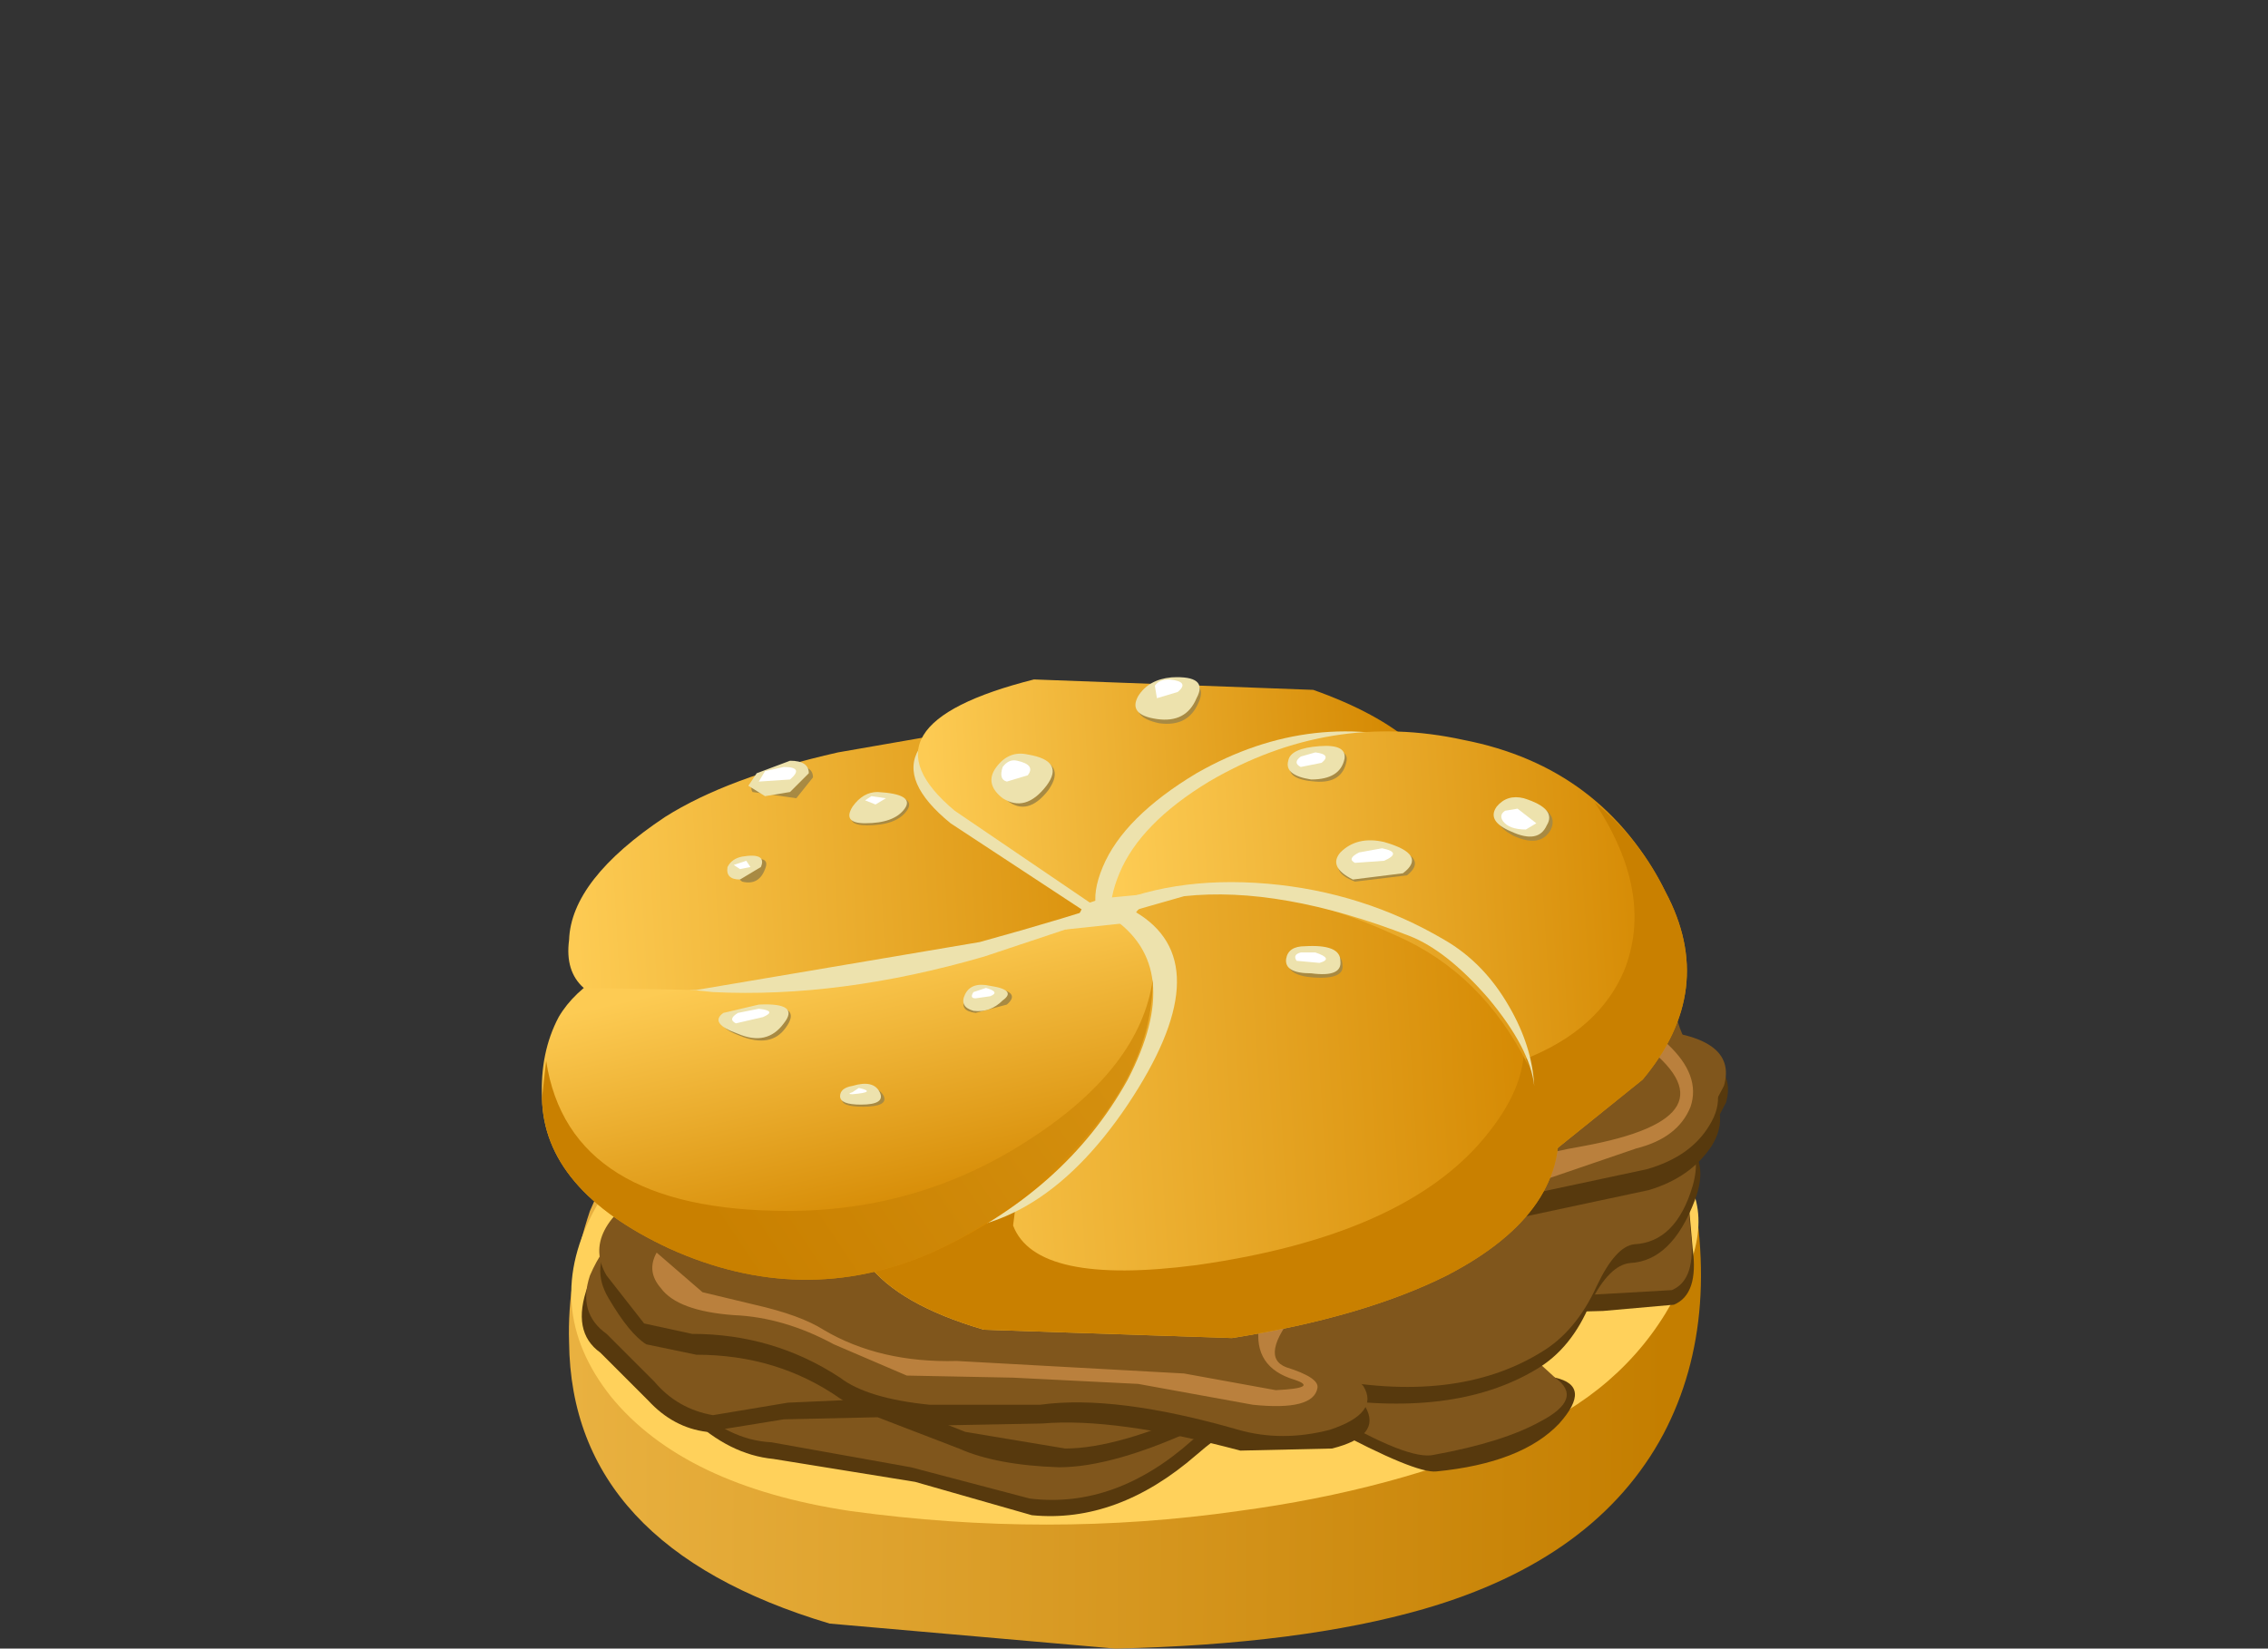 <?xml version="1.0" encoding="UTF-8" standalone="no"?>
<svg xmlns:xlink="http://www.w3.org/1999/xlink" height="39.55px" width="54.4px" xmlns="http://www.w3.org/2000/svg">
  <rect width="100%" height="100%" fill="#333333" stroke="none"/>
  <g transform="matrix(1.0, 0.0, 0.0, 1.0, 0.0, 0.0)">
    <use height="23.65" transform="matrix(1.0, 0.0, 0.0, 1.0, 13.0, 15.9)" width="28.45" xlink:href="#sprite0"/>
  </g>
  <defs>
    <g id="sprite0" transform="matrix(1.0, 0.0, 0.0, 1.0, 0.0, 0.0)">
      <use height="23.65" transform="matrix(1.0, 0.0, 0.0, 1.0, 0.0, 0.0)" width="28.45" xlink:href="#shape0"/>
    </g>
    <g id="shape0" transform="matrix(1.0, 0.0, 0.0, 1.0, 0.0, 0.0)">
      <path d="M27.4 11.7 Q28.4 15.65 26.9 18.5 25.3 21.5 21.15 22.7 18.2 23.55 13.75 23.65 L6.9 23.05 Q0.7 21.2 0.65 16.3 0.6 14.8 1.15 13.15 L1.75 11.8 6.25 10.45 Q11.0 8.35 18.6 8.55 26.65 8.75 27.4 11.7" fill="url(#gradient0)" fill-rule="evenodd" stroke="none"/>
      <path d="M1.3 13.05 Q2.65 10.6 14.5 10.6 26.0 10.6 27.25 12.1 28.3 13.3 27.1 15.35 25.9 17.5 23.4 18.55 20.45 19.85 16.7 20.35 12.15 21.0 7.4 20.35 3.4 19.75 1.65 17.6 -0.05 15.45 1.3 13.05" fill="#ffd15b" fill-rule="evenodd" stroke="none"/>
      <path d="M28.4 10.55 L27.45 12.35 27.6 14.05 Q27.75 15.15 27.15 15.4 L25.45 15.55 23.6 15.6 Q22.75 15.85 23.1 16.45 23.4 16.9 24.3 17.15 25.2 17.35 24.4 18.25 23.5 19.2 21.45 19.4 20.95 19.45 18.9 18.35 17.4 17.5 15.7 19.0 13.8 20.65 11.75 20.45 L8.95 19.65 5.55 19.1 Q4.5 19.0 3.55 18.1 2.5 17.05 3.1 16.6 4.25 15.65 13.9 12.4 24.1 8.95 26.5 9.15 28.75 9.3 28.4 10.55" fill="#57390d" fill-rule="evenodd" stroke="none"/>
      <path d="M28.35 10.15 L27.4 11.95 27.55 13.65 Q27.7 14.8 27.1 15.05 L25.35 15.15 23.5 15.25 Q22.75 15.5 23.15 16.1 L24.3 17.15 Q25.0 17.65 23.95 18.2 23.05 18.7 21.4 19.0 20.8 19.15 18.85 18.0 17.35 17.2 15.6 18.65 13.75 20.3 11.7 20.05 L8.85 19.3 5.5 18.7 Q4.45 18.65 3.5 17.7 2.5 16.7 3.05 16.2 4.2 15.25 13.9 12.05 24.1 8.6 26.5 8.8 28.7 8.95 28.35 10.15" fill="#80561c" fill-rule="evenodd" stroke="none"/>
      <path d="M26.5 11.15 Q28.2 11.45 27.65 12.9 27.1 14.35 26.1 14.4 25.6 14.45 25.15 15.35 24.7 16.45 23.85 16.95 21.85 18.15 18.55 17.6 17.7 17.45 15.75 18.35 13.7 19.3 12.4 19.3 10.9 19.25 10.0 18.85 L8.05 18.1 5.8 18.15 3.95 18.45 Q3.15 18.35 2.55 17.7 L1.4 16.55 Q0.7 16.05 1.1 14.95 1.45 14.0 1.9 13.65 3.6 12.5 14.35 11.6 L26.5 11.15" fill="#57390d" fill-rule="evenodd" stroke="none"/>
      <path d="M26.35 10.85 Q28.0 11.15 27.6 12.55 27.2 13.9 26.2 13.95 25.75 14.0 25.3 14.95 24.8 16.05 23.95 16.55 21.9 17.8 18.7 17.15 17.85 17.0 15.9 17.9 13.8 18.85 12.55 18.85 L10.15 18.45 8.15 17.65 5.9 17.75 4.1 18.05 Q3.25 17.9 2.7 17.25 L1.55 16.1 Q0.85 15.6 1.15 14.7 1.45 14.0 1.9 13.65 3.6 12.45 14.3 11.45 L26.35 10.85" fill="#80561c" fill-rule="evenodd" stroke="none"/>
      <path d="M26.65 8.3 Q27.1 8.45 27.25 8.95 27.4 9.6 27.85 10.1 28.55 10.8 28.05 11.6 27.55 12.35 26.55 12.65 L22.1 13.6 17.85 14.7 Q17.25 15.1 18.25 16.15 L19.75 17.85 Q20.15 18.55 18.95 18.85 L16.75 18.9 Q13.75 18.1 12.0 18.25 L9.35 18.3 Q7.9 18.15 7.15 17.65 5.65 16.6 3.7 16.6 L2.5 16.35 Q2.1 16.1 1.6 15.25 1.15 14.5 1.7 13.8 L2.65 13.0 Q3.5 12.5 14.65 10.3 25.9 8.05 26.65 8.3" fill="#57390d" fill-rule="evenodd" stroke="none"/>
      <path d="M26.55 7.75 L27.2 8.45 Q27.35 9.1 27.8 9.6 28.5 10.3 28.0 11.1 27.55 11.85 26.5 12.15 L22.05 13.1 Q18.4 13.85 17.8 14.2 17.2 14.6 18.15 15.7 L19.7 17.35 Q20.1 18.0 18.9 18.4 17.75 18.7 16.7 18.4 13.75 17.55 11.95 17.8 L9.3 17.8 Q7.8 17.65 7.15 17.15 5.55 16.1 3.6 16.1 L2.45 15.85 1.55 14.7 Q0.9 13.6 2.65 12.55 3.4 12.0 14.6 9.8 25.8 7.55 26.55 7.75" fill="#80561c" fill-rule="evenodd" stroke="none"/>
      <path d="M26.15 8.65 Q26.3 8.5 27.0 9.15 27.8 9.9 27.55 10.65 27.25 11.4 26.25 11.65 L22.3 13.0 Q19.15 14.25 18.1 15.55 17.2 16.65 17.85 16.9 18.65 17.15 18.6 17.4 18.5 17.95 17.05 17.8 L14.3 17.3 11.3 17.15 8.75 17.1 7.0 16.35 Q5.8 15.7 4.6 15.65 3.25 15.55 2.85 15.0 2.5 14.6 2.75 14.15 L3.85 15.1 5.1 15.4 Q6.2 15.65 6.75 16.0 8.1 16.8 9.95 16.75 L15.4 17.05 17.6 17.45 Q18.65 17.4 18.05 17.2 17.05 16.9 17.2 15.9 17.3 15.15 19.65 13.7 22.3 12.05 24.95 11.6 28.8 10.9 26.35 9.1 25.9 8.8 26.15 8.65" fill="#ba803d" fill-rule="evenodd" stroke="none"/>
      <path d="M7.8 14.4 Q8.2 12.8 9.05 10.9 10.75 7.05 13.15 5.5 16.0 3.7 20.05 5.95 23.95 8.05 24.35 10.8 24.7 13.15 21.7 14.7 19.7 15.7 16.55 16.2 L10.6 16.0 Q8.55 15.4 7.8 14.4" fill="url(#gradient1)" fill-rule="evenodd" stroke="none"/>
      <path d="M23.55 9.15 L23.8 9.35 24.35 10.8 Q24.7 13.15 21.7 14.7 19.7 15.7 16.55 16.2 L10.6 16.0 Q8.55 15.4 7.8 14.4 8.15 12.95 8.95 11.1 10.5 7.45 12.75 5.8 13.3 5.6 13.35 5.8 L13.6 6.85 Q14.65 9.25 13.15 10.85 L11.5 11.95 11.3 13.5 Q11.85 14.95 15.7 14.45 20.65 13.75 22.6 11.4 23.6 10.2 23.55 9.15" fill="#c98000" fill-rule="evenodd" stroke="none"/>
      <path d="M3.55 8.2 Q5.65 7.25 8.05 6.5 12.85 5.05 14.35 6.05 16.25 7.3 14.05 10.6 11.8 13.95 8.85 13.6 L3.0 12.85 Q0.7 12.25 0.7 10.45 0.65 8.8 1.6 8.65 L3.55 8.2" fill="#ede2ad" fill-rule="evenodd" stroke="none"/>
      <path d="M2.85 6.55 L7.35 5.7 Q12.2 5.05 13.65 6.1 15.45 7.3 14.05 10.0 12.55 12.7 9.35 14.15 6.25 15.5 3.05 14.05 0.05 12.65 0.0 10.45 -0.05 9.35 0.4 8.5 0.75 7.9 1.5 7.45 L2.85 6.55" fill="url(#gradient2)" fill-rule="evenodd" stroke="none"/>
      <path d="M9.35 14.15 Q6.25 15.5 3.05 14.05 0.05 12.65 0.0 10.45 L0.1 9.55 Q0.65 13.15 5.9 13.15 9.1 13.15 11.75 11.4 14.35 9.7 14.65 7.6 14.65 9.85 12.5 11.95 11.0 13.4 9.35 14.15" fill="url(#gradient3)" fill-rule="evenodd" stroke="none"/>
      <path d="M9.7 1.8 Q10.8 1.75 12.3 3.85 L13.55 5.85 Q13.9 5.85 13.75 6.0 L10.6 7.05 Q7.15 8.05 4.1 7.9 L1.7 7.65 Q1.2 7.3 1.15 6.6 1.05 5.25 3.35 3.75 4.8 2.8 7.45 2.2 L9.7 1.8" fill="#ede2ad" fill-rule="evenodd" stroke="none"/>
      <path d="M9.4 1.75 Q11.15 1.75 15.7 4.9 14.85 5.5 10.5 6.7 L3.7 7.85 1.0 7.8 Q0.55 7.4 0.65 6.65 0.7 5.2 2.95 3.7 4.45 2.75 7.1 2.15 L9.4 1.75" fill="url(#gradient4)" fill-rule="evenodd" stroke="none"/>
      <path d="M13.3 6.15 L9.8 3.85 Q7.35 1.85 11.65 0.75 L18.4 1.0 Q19.9 1.55 20.8 2.3 L18.85 2.5 Q16.7 2.8 15.6 3.6 13.8 4.8 13.3 6.15" fill="#ede2ad" fill-rule="evenodd" stroke="none"/>
      <path d="M13.65 6.1 L9.9 3.55 Q7.45 1.5 11.8 0.4 L18.5 0.65 Q20.05 1.2 20.9 1.95 L19.0 2.15 Q16.8 2.5 15.7 3.25 14.6 4.0 14.05 5.1 L13.65 6.1" fill="url(#gradient5)" fill-rule="evenodd" stroke="none"/>
      <path d="M21.5 5.5 Q17.95 5.05 15.25 5.45 L13.3 5.9 Q13.2 5.5 13.45 4.9 13.95 3.7 15.7 2.65 18.5 1.05 21.45 2.0 24.5 2.95 26.05 5.95 27.3 8.3 26.2 9.45 L24.8 10.15 Q24.85 9.1 24.5 8.0 23.8 5.8 21.5 5.5" fill="#ede2ad" fill-rule="evenodd" stroke="none"/>
      <path d="M20.5 6.55 Q17.7 5.25 15.4 5.55 L13.65 6.1 Q13.6 5.65 13.85 5.05 14.35 3.85 16.0 2.85 18.9 1.15 22.1 1.85 25.45 2.5 26.95 5.5 28.2 7.85 26.4 10.0 L24.35 11.65 Q24.2 10.75 23.65 9.65 22.55 7.45 20.5 6.55" fill="url(#gradient6)" fill-rule="evenodd" stroke="none"/>
      <path d="M24.35 11.65 L23.6 9.5 Q25.35 8.8 25.95 7.4 26.7 5.55 25.25 3.35 26.35 4.25 26.95 5.5 28.2 7.85 26.4 10.0 L24.35 11.65" fill="#c98000" fill-rule="evenodd" stroke="none"/>
      <path d="M23.8 10.15 Q23.7 9.25 22.7 8.05 21.7 6.9 20.8 6.55 17.7 5.35 15.4 5.6 L13.65 6.1 Q13.3 6.25 13.3 5.95 15.05 5.1 17.4 5.3 19.7 5.5 21.65 6.65 22.6 7.2 23.2 8.25 23.75 9.2 23.8 10.15" fill="#ede2ad" fill-rule="evenodd" stroke="none"/>
      <path d="M13.45 5.65 L14.5 5.55 Q14.95 5.55 14.75 5.65 14.15 5.9 14.2 6.2 L13.95 6.25 12.55 6.4 12.85 6.1 13.0 5.8 13.45 5.65" fill="#ede2ad" fill-rule="evenodd" stroke="none"/>
      <path d="M6.05 2.5 Q6.5 2.45 6.5 2.75 L6.1 3.25 5.05 3.1 Q4.95 2.95 5.2 2.75 5.55 2.5 6.05 2.5" fill="#a88a43" fill-rule="evenodd" stroke="none"/>
      <path d="M5.95 2.35 Q6.4 2.35 6.4 2.65 L5.95 3.1 5.35 3.2 4.95 2.95 5.15 2.65 5.95 2.35" fill="#ede2ad" fill-rule="evenodd" stroke="none"/>
      <path d="M5.8 2.5 Q6.3 2.5 5.95 2.8 L5.2 2.85 5.35 2.6 5.8 2.5" fill="#ffffff" fill-rule="evenodd" stroke="none"/>
      <path d="M8.15 3.15 Q9.0 3.2 8.75 3.55 8.5 3.9 7.8 3.9 7.25 3.9 7.5 3.55 7.75 3.15 8.15 3.15" fill="#a88a43" fill-rule="evenodd" stroke="none"/>
      <path d="M4.9 4.75 Q5.5 4.6 5.35 4.95 5.2 5.35 4.8 5.25 L4.5 5.0 4.9 4.75" fill="#a88a43" fill-rule="evenodd" stroke="none"/>
      <path d="M10.85 7.8 Q11.5 7.9 11.15 8.2 L10.4 8.4 Q10.0 8.35 10.15 8.05 10.3 7.75 10.85 7.8" fill="#a88a43" fill-rule="evenodd" stroke="none"/>
      <path d="M7.5 10.2 Q8.05 10.1 8.2 10.4 8.3 10.65 7.7 10.65 7.15 10.65 7.2 10.45 L7.5 10.2" fill="#a88a43" fill-rule="evenodd" stroke="none"/>
      <path d="M18.35 6.85 Q19.2 6.85 19.2 7.25 19.25 7.6 18.5 7.55 17.85 7.5 17.9 7.15 17.95 6.85 18.35 6.85" fill="#a88a43" fill-rule="evenodd" stroke="none"/>
      <path d="M23.65 3.35 Q24.4 3.55 24.2 4.0 23.95 4.45 23.3 4.15 22.75 3.85 23.0 3.55 23.2 3.25 23.65 3.35" fill="#a88a43" fill-rule="evenodd" stroke="none"/>
      <path d="M19.3 2.35 Q19.2 2.9 18.55 2.85 17.85 2.8 17.95 2.45 18.0 2.15 18.7 2.05 19.35 2.05 19.3 2.35" fill="#a88a43" fill-rule="evenodd" stroke="none"/>
      <path d="M20.25 4.4 Q21.3 4.65 20.75 5.1 L19.5 5.25 Q18.85 5.0 19.25 4.6 19.6 4.2 20.25 4.4" fill="#a88a43" fill-rule="evenodd" stroke="none"/>
      <path d="M15.15 0.4 Q16.0 0.4 15.75 0.95 15.5 1.55 14.8 1.45 14.1 1.3 14.35 0.85 14.6 0.45 15.15 0.4" fill="#a88a43" fill-rule="evenodd" stroke="none"/>
      <path d="M5.3 8.25 Q6.25 8.2 5.85 8.75 5.5 9.25 4.75 8.95 4.1 8.7 4.45 8.5 L5.3 8.25" fill="#a88a43" fill-rule="evenodd" stroke="none"/>
      <path d="M11.7 2.25 Q12.6 2.4 12.15 3.05 11.65 3.7 11.15 3.3 10.65 2.95 10.95 2.55 11.25 2.2 11.7 2.25" fill="#a88a43" fill-rule="evenodd" stroke="none"/>
      <path d="M8.05 3.1 Q8.95 3.15 8.7 3.5 8.45 3.85 7.75 3.85 7.2 3.85 7.45 3.45 7.7 3.1 8.05 3.1" fill="#ede2ad" fill-rule="evenodd" stroke="none"/>
      <path d="M4.8 4.65 Q5.4 4.55 5.25 4.9 L4.75 5.2 Q4.4 5.2 4.45 4.9 4.55 4.7 4.8 4.65" fill="#ede2ad" fill-rule="evenodd" stroke="none"/>
      <path d="M10.75 7.75 Q11.4 7.85 11.05 8.1 10.75 8.4 10.35 8.35 10.0 8.25 10.15 7.95 10.3 7.65 10.75 7.75" fill="#ede2ad" fill-rule="evenodd" stroke="none"/>
      <path d="M7.45 10.15 Q7.95 10.0 8.1 10.3 8.25 10.6 7.65 10.6 7.15 10.6 7.15 10.4 7.15 10.2 7.45 10.15" fill="#ede2ad" fill-rule="evenodd" stroke="none"/>
      <path d="M18.3 6.8 Q19.15 6.75 19.15 7.15 19.2 7.55 18.45 7.45 17.8 7.45 17.85 7.1 17.9 6.8 18.3 6.8" fill="#ede2ad" fill-rule="evenodd" stroke="none"/>
      <path d="M23.55 3.25 Q24.35 3.5 24.1 3.9 23.9 4.35 23.25 4.05 22.65 3.8 22.9 3.45 23.15 3.15 23.55 3.25" fill="#ede2ad" fill-rule="evenodd" stroke="none"/>
      <path d="M19.25 2.3 Q19.15 2.8 18.45 2.8 17.8 2.7 17.9 2.35 17.95 2.05 18.65 2.0 19.3 1.95 19.25 2.3" fill="#ede2ad" fill-rule="evenodd" stroke="none"/>
      <path d="M20.2 4.3 Q21.25 4.6 20.65 5.05 L19.45 5.2 Q18.85 4.9 19.15 4.55 19.55 4.15 20.2 4.3" fill="#ede2ad" fill-rule="evenodd" stroke="none"/>
      <path d="M15.1 0.35 Q16.0 0.3 15.7 0.85 15.45 1.45 14.75 1.35 14.05 1.25 14.3 0.8 14.55 0.4 15.1 0.35" fill="#ede2ad" fill-rule="evenodd" stroke="none"/>
      <path d="M5.2 8.2 Q6.2 8.15 5.8 8.65 5.4 9.2 4.7 8.9 4.0 8.65 4.35 8.4 L5.2 8.2" fill="#ede2ad" fill-rule="evenodd" stroke="none"/>
      <path d="M11.65 2.2 Q12.55 2.35 12.1 2.95 11.6 3.6 11.05 3.25 10.6 2.9 10.9 2.5 11.2 2.1 11.65 2.2" fill="#ede2ad" fill-rule="evenodd" stroke="none"/>
      <path d="M7.9 3.2 L8.25 3.25 8.0 3.4 7.75 3.3 7.9 3.2" fill="#ffffff" fill-rule="evenodd" stroke="none"/>
      <path d="M4.9 4.75 L5.0 4.9 4.75 4.95 4.6 4.85 4.9 4.75" fill="#ffffff" fill-rule="evenodd" stroke="none"/>
      <path d="M5.2 8.3 Q5.65 8.35 5.3 8.5 L4.65 8.65 Q4.45 8.55 4.7 8.4 L5.2 8.3" fill="#ffffff" fill-rule="evenodd" stroke="none"/>
      <path d="M10.65 7.8 Q11.0 7.9 10.75 8.0 L10.4 8.05 Q10.25 8.05 10.35 7.9 L10.65 7.8" fill="#ffffff" fill-rule="evenodd" stroke="none"/>
      <path d="M7.6 10.2 Q8.05 10.3 7.45 10.35 7.3 10.35 7.45 10.3 L7.6 10.2" fill="#ffffff" fill-rule="evenodd" stroke="none"/>
      <path d="M18.55 6.95 Q19.0 7.1 18.65 7.2 L18.1 7.15 Q18.0 7.0 18.2 6.95 L18.55 6.95" fill="#ffffff" fill-rule="evenodd" stroke="none"/>
      <path d="M20.15 4.45 Q20.65 4.55 20.2 4.75 L19.5 4.8 Q19.3 4.7 19.6 4.55 L20.15 4.45" fill="#ffffff" fill-rule="evenodd" stroke="none"/>
      <path d="M23.4 3.5 L23.85 3.85 23.6 4.0 Q23.2 4.0 23.05 3.8 22.95 3.65 23.1 3.55 L23.4 3.5" fill="#ffffff" fill-rule="evenodd" stroke="none"/>
      <path d="M18.55 2.15 Q18.95 2.2 18.7 2.4 L18.2 2.5 Q18.0 2.4 18.2 2.25 L18.55 2.15" fill="#ffffff" fill-rule="evenodd" stroke="none"/>
      <path d="M15.05 0.4 Q15.55 0.45 15.25 0.7 L14.75 0.85 14.7 0.55 Q14.8 0.4 15.05 0.4" fill="#ffffff" fill-rule="evenodd" stroke="none"/>
      <path d="M11.4 2.35 Q11.85 2.45 11.65 2.7 L11.15 2.85 Q10.95 2.8 11.05 2.5 11.2 2.3 11.4 2.35" fill="#ffffff" fill-rule="evenodd" stroke="none"/>
    </g>
    <linearGradient gradientTransform="matrix(0.016, 1.0E-4, 1.0E-4, -0.016, 13.85, 16.1)" gradientUnits="userSpaceOnUse" id="gradient0" spreadMethod="pad" x1="-819.2" x2="819.2">
      <stop offset="0.0" stop-color="#e9b140"/>
      <stop offset="1.0" stop-color="#c47e00"/>
    </linearGradient>
    <linearGradient gradientTransform="matrix(0.01, -6.0E-4, -6.0E-4, -0.01, 16.0, 10.55)" gradientUnits="userSpaceOnUse" id="gradient1" spreadMethod="pad" x1="-819.2" x2="819.2">
      <stop offset="0.0" stop-color="#fdcb53"/>
      <stop offset="1.0" stop-color="#d48801"/>
    </linearGradient>
    <linearGradient gradientTransform="matrix(9.0E-4, 0.004, 0.004, -9.0E-4, 7.55, 10.3)" gradientUnits="userSpaceOnUse" id="gradient2" spreadMethod="pad" x1="-819.2" x2="819.2">
      <stop offset="0.0" stop-color="#fdcb53"/>
      <stop offset="1.0" stop-color="#d48801"/>
    </linearGradient>
    <linearGradient gradientTransform="matrix(-0.006, 0.004, 0.004, 0.006, 8.65, 9.7)" gradientUnits="userSpaceOnUse" id="gradient3" spreadMethod="pad" x1="-819.2" x2="819.2">
      <stop offset="0.0" stop-color="#d69211"/>
      <stop offset="1.0" stop-color="#c98000"/>
    </linearGradient>
    <linearGradient gradientTransform="matrix(0.009, -5.0E-4, -5.0E-4, -0.009, 8.1, 4.7)" gradientUnits="userSpaceOnUse" id="gradient4" spreadMethod="pad" x1="-819.2" x2="819.2">
      <stop offset="0.0" stop-color="#fdcb53"/>
      <stop offset="1.0" stop-color="#d48801"/>
    </linearGradient>
    <linearGradient gradientTransform="matrix(0.007, -4.0E-4, -4.0E-4, -0.007, 15.0, 2.95)" gradientUnits="userSpaceOnUse" id="gradient5" spreadMethod="pad" x1="-819.2" x2="819.2">
      <stop offset="0.0" stop-color="#fdcb53"/>
      <stop offset="1.0" stop-color="#d48801"/>
    </linearGradient>
    <linearGradient gradientTransform="matrix(0.008, -5.0E-4, -5.0E-4, -0.008, 20.55, 6.7)" gradientUnits="userSpaceOnUse" id="gradient6" spreadMethod="pad" x1="-819.2" x2="819.2">
      <stop offset="0.0" stop-color="#fdcb53"/>
      <stop offset="1.0" stop-color="#d48801"/>
    </linearGradient>
  </defs>
</svg>
